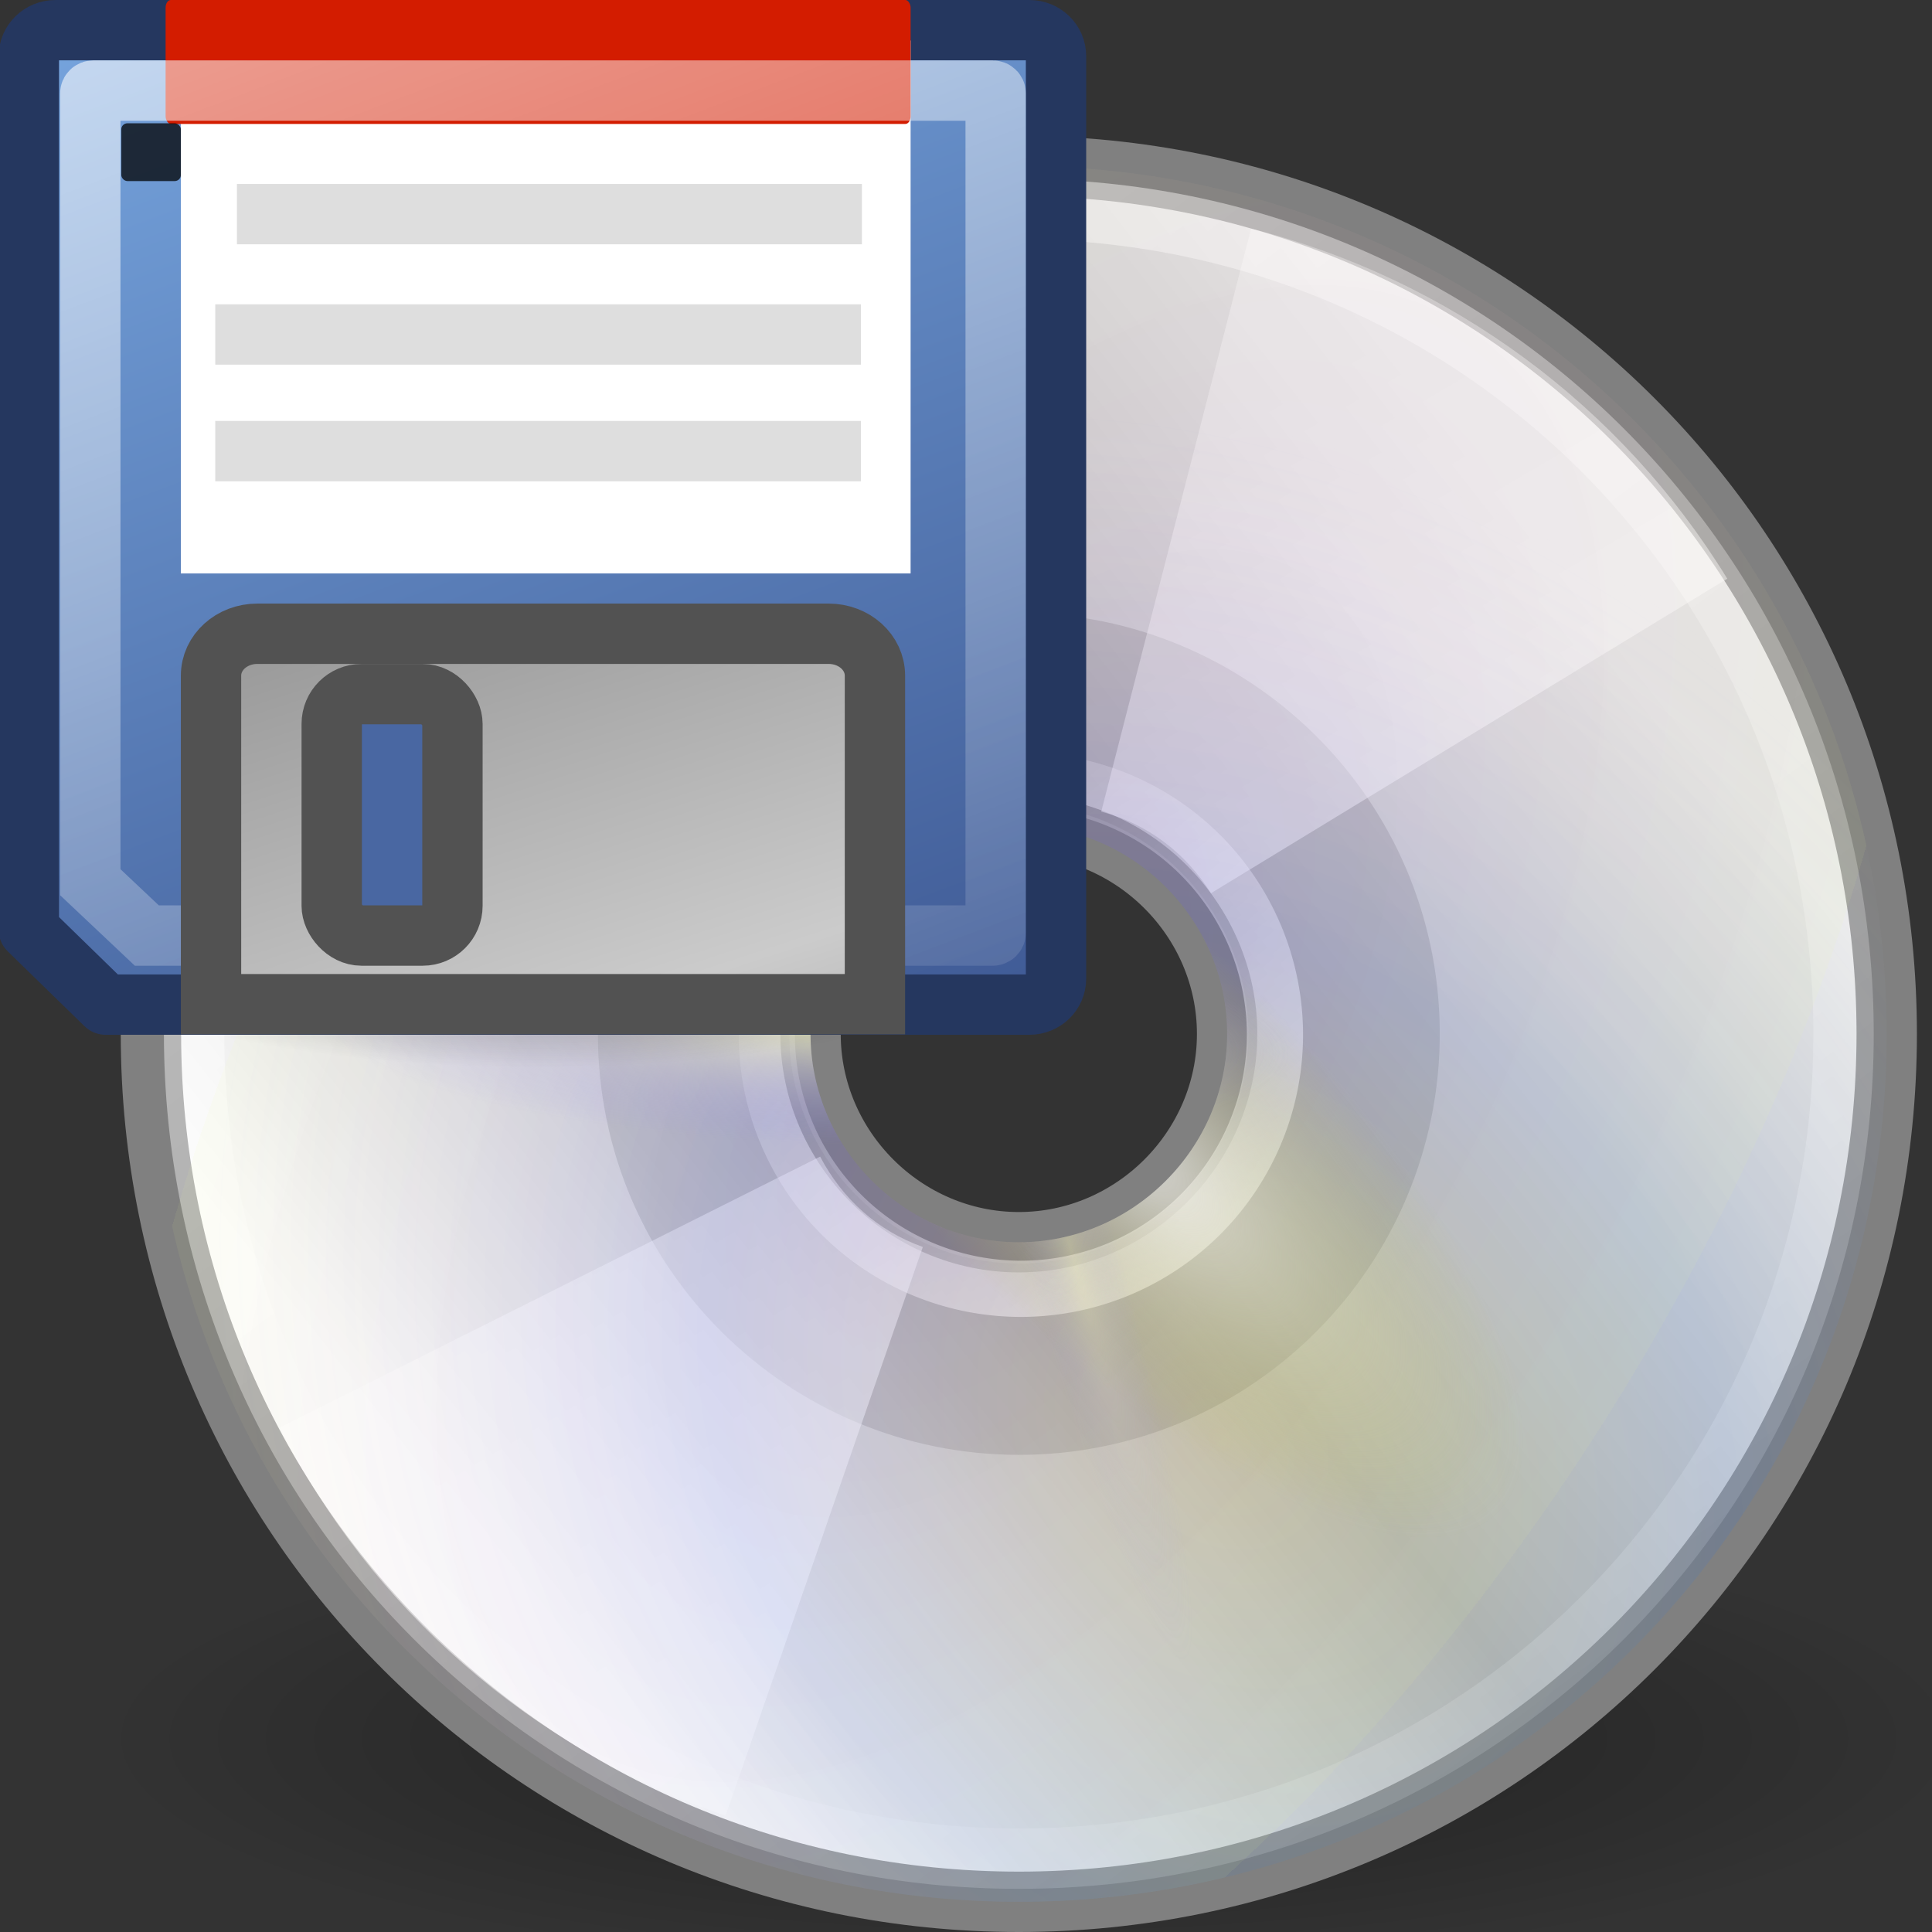 <?xml version="1.0" encoding="UTF-8" standalone="no"?>
<!-- Created with Inkscape (http://www.inkscape.org/) -->
<svg
   xmlns:dc="http://purl.org/dc/elements/1.1/"
   xmlns:cc="http://web.resource.org/cc/"
   xmlns:rdf="http://www.w3.org/1999/02/22-rdf-syntax-ns#"
   xmlns:svg="http://www.w3.org/2000/svg"
   xmlns="http://www.w3.org/2000/svg"
   xmlns:xlink="http://www.w3.org/1999/xlink"
   xmlns:sodipodi="http://sodipodi.sourceforge.net/DTD/sodipodi-0.dtd"
   xmlns:inkscape="http://www.inkscape.org/namespaces/inkscape"
   inkscape:export-ydpi="90.000000"
   inkscape:export-xdpi="90.000000"
   inkscape:export-filename="/home/jimmac/Desktop/wi-fi.png"
   width="32"
   height="32"
   id="svg11300"
   sodipodi:version="0.32"
   inkscape:version="0.45"
   sodipodi:docbase="/home/jimmac/src/cvs/gnome/nld-ui/trunk/tango-yast2-theme/icons/32x32/apps"
   sodipodi:docname="yast_source.svg"
   inkscape:output_extension="org.inkscape.output.svg.inkscape"
   version="1.0">
  <rect width="100%" height="100%" fill="#333333" stroke="none"/>
  <defs
     id="defs3">
    <linearGradient
       id="linearGradient2350">
      <stop
         id="stop2352"
         offset="0"
         style="stop-color:#858585;stop-opacity:1;" />
      <stop
         style="stop-color:#cbcbcb;stop-opacity:1;"
         offset="0.5"
         id="stop2356" />
      <stop
         id="stop2354"
         offset="1"
         style="stop-color:#6b6b6b;stop-opacity:1;" />
    </linearGradient>
    <linearGradient
       inkscape:collect="always"
       xlink:href="#linearGradient2350"
       id="linearGradient2348"
       x1="20.125"
       y1="21.844"
       x2="35.477"
       y2="64.259"
       gradientUnits="userSpaceOnUse"
       gradientTransform="matrix(0.753,0,0,0.681,15.477,-4.252)" />
    <linearGradient
       inkscape:collect="always"
       id="linearGradient2277">
      <stop
         style="stop-color:#ffffff;stop-opacity:1;"
         offset="0"
         id="stop2279" />
      <stop
         style="stop-color:#ffffff;stop-opacity:0;"
         offset="1"
         id="stop2281" />
    </linearGradient>
    <linearGradient
       inkscape:collect="always"
       xlink:href="#linearGradient2277"
       id="linearGradient2283"
       x1="13.784"
       y1="-0.997"
       x2="33.075"
       y2="55.702"
       gradientUnits="userSpaceOnUse"
       gradientTransform="matrix(0.558,0,0,0.624,20.145,-0.837)" />
    <linearGradient
       id="linearGradient2263">
      <stop
         style="stop-color:#1e2d69;stop-opacity:1;"
         offset="0"
         id="stop2265" />
      <stop
         style="stop-color:#78a7e0;stop-opacity:1;"
         offset="1"
         id="stop2267" />
    </linearGradient>
    <linearGradient
       inkscape:collect="always"
       xlink:href="#linearGradient2263"
       id="linearGradient2269"
       x1="40.885"
       y1="71.869"
       x2="16.88"
       y2="-0.389"
       gradientUnits="userSpaceOnUse"
       gradientTransform="matrix(0.597,0,0,0.679,19.037,-2.327)" />
    <linearGradient
       inkscape:collect="always"
       id="linearGradient2371">
      <stop
         style="stop-color:#000000;stop-opacity:1;"
         offset="0"
         id="stop2373" />
      <stop
         style="stop-color:#000000;stop-opacity:0;"
         offset="1"
         id="stop2375" />
    </linearGradient>
    <radialGradient
       inkscape:collect="always"
       xlink:href="#linearGradient2371"
       id="radialGradient2377"
       cx="24.312"
       cy="41.156"
       fx="24.312"
       fy="41.156"
       r="22.875"
       gradientTransform="matrix(1,0,0,0.269,0,30.08)"
       gradientUnits="userSpaceOnUse" />
    <linearGradient
       inkscape:collect="always"
       id="linearGradient5582">
      <stop
         style="stop-color:#000000;stop-opacity:1;"
         offset="0"
         id="stop5584" />
      <stop
         style="stop-color:#000000;stop-opacity:0;"
         offset="1"
         id="stop5586" />
    </linearGradient>
    <linearGradient
       inkscape:collect="always"
       id="linearGradient3881">
      <stop
         style="stop-color:#000000;stop-opacity:1;"
         offset="0"
         id="stop3883" />
      <stop
         style="stop-color:#000000;stop-opacity:0;"
         offset="1"
         id="stop3885" />
    </linearGradient>
    <linearGradient
       inkscape:collect="always"
       id="linearGradient3828">
      <stop
         style="stop-color:#ffffff;stop-opacity:1;"
         offset="0"
         id="stop3830" />
      <stop
         style="stop-color:#ffffff;stop-opacity:0;"
         offset="1"
         id="stop3832" />
    </linearGradient>
    <linearGradient
       id="linearGradient3820">
      <stop
         style="stop-color:#dbdbdb;stop-opacity:1;"
         offset="0"
         id="stop3822" />
      <stop
         style="stop-color:#b6b6b6;stop-opacity:1;"
         offset="1"
         id="stop3824" />
    </linearGradient>
    <linearGradient
       id="linearGradient3347">
      <stop
         style="stop-color:#cbcbcb;stop-opacity:1;"
         offset="0"
         id="stop3349" />
      <stop
         style="stop-color:#ffffff;stop-opacity:0.464;"
         offset="1"
         id="stop3351" />
    </linearGradient>
    <linearGradient
       id="linearGradient11520">
      <stop
         id="stop11522"
         offset="0"
         style="stop-color:#ffffff;stop-opacity:1;" />
      <stop
         id="stop11524"
         offset="1"
         style="stop-color:#dcdcdc;stop-opacity:1;" />
    </linearGradient>
    <linearGradient
       id="linearGradient11508"
       inkscape:collect="always">
      <stop
         id="stop11510"
         offset="0"
         style="stop-color:#000000;stop-opacity:1;" />
      <stop
         id="stop11512"
         offset="1"
         style="stop-color:#000000;stop-opacity:0;" />
    </linearGradient>
    <linearGradient
       id="linearGradient11494"
       inkscape:collect="always">
      <stop
         id="stop11496"
         offset="0"
         style="stop-color:#ef2929;stop-opacity:1;" />
      <stop
         id="stop11498"
         offset="1"
         style="stop-color:#ef2929;stop-opacity:0;" />
    </linearGradient>
    <linearGradient
       id="linearGradient11415">
      <stop
         id="stop11417"
         offset="0"
         style="stop-color:#204a87;stop-opacity:0;" />
      <stop
         style="stop-color:#204a87;stop-opacity:1;"
         offset="0.5"
         id="stop11423" />
      <stop
         id="stop11419"
         offset="1"
         style="stop-color:#204a87;stop-opacity:0;" />
    </linearGradient>
    <linearGradient
       id="linearGradient11399"
       inkscape:collect="always">
      <stop
         id="stop11401"
         offset="0"
         style="stop-color:#000000;stop-opacity:1;" />
      <stop
         id="stop11403"
         offset="1"
         style="stop-color:#000000;stop-opacity:0;" />
    </linearGradient>
    <linearGradient
       gradientTransform="translate(-60.286,-0.286)"
       y2="34.462"
       x2="43.616"
       y1="3.774"
       x1="15.828"
       gradientUnits="userSpaceOnUse"
       id="linearGradient11425"
       xlink:href="#linearGradient11415"
       inkscape:collect="always" />
    <linearGradient
       gradientTransform="translate(-60.571,0)"
       y2="39.034"
       x2="35.68"
       y1="9.346"
       x1="9.696"
       gradientUnits="userSpaceOnUse"
       id="linearGradient11427"
       xlink:href="#linearGradient11415"
       inkscape:collect="always" />
    <linearGradient
       y2="33.462"
       x2="26.759"
       y1="19.774"
       x1="13.267"
       gradientTransform="translate(-60.857,0.429)"
       gradientUnits="userSpaceOnUse"
       id="linearGradient11439"
       xlink:href="#linearGradient11415"
       inkscape:collect="always" />
    <radialGradient
       r="8.5"
       fy="39.143"
       fx="12.071"
       cy="39.143"
       cx="12.071"
       gradientTransform="matrix(1,0,0,0.487,0,20.065)"
       gradientUnits="userSpaceOnUse"
       id="radialGradient11441"
       xlink:href="#linearGradient11399"
       inkscape:collect="always" />
    <radialGradient
       gradientTransform="matrix(1.243,0,0,1.243,-6.714,-3.743)"
       gradientUnits="userSpaceOnUse"
       r="3.834"
       fy="15.048"
       fx="27.577"
       cy="15.048"
       cx="27.577"
       id="radialGradient11500"
       xlink:href="#linearGradient11494"
       inkscape:collect="always" />
    <radialGradient
       r="3.834"
       fy="16.049"
       fx="27.577"
       cy="16.049"
       cx="27.577"
       gradientTransform="matrix(1.243,0,0,1.243,-6.714,-3.743)"
       gradientUnits="userSpaceOnUse"
       id="radialGradient11504"
       xlink:href="#linearGradient11494"
       inkscape:collect="always" />
    <radialGradient
       gradientUnits="userSpaceOnUse"
       gradientTransform="matrix(1,0,0,0.338,0,29.482)"
       r="6.566"
       fy="44.565"
       fx="30.204"
       cy="44.565"
       cx="30.204"
       id="radialGradient11514"
       xlink:href="#linearGradient11508"
       inkscape:collect="always" />
    <radialGradient
       gradientTransform="matrix(1.995,0,0,1.995,-24.325,-35.701)"
       gradientUnits="userSpaceOnUse"
       r="20.531"
       fy="35.878"
       fx="24.446"
       cy="35.878"
       cx="24.446"
       id="radialGradient11526"
       xlink:href="#linearGradient11520"
       inkscape:collect="always" />
    <radialGradient
       r="6.566"
       fy="44.565"
       fx="30.204"
       cy="44.565"
       cx="30.204"
       gradientTransform="matrix(1,0,0,0.338,0,29.482)"
       gradientUnits="userSpaceOnUse"
       id="radialGradient11532"
       xlink:href="#linearGradient11508"
       inkscape:collect="always" />
    <radialGradient
       inkscape:collect="always"
       xlink:href="#linearGradient11508"
       id="radialGradient1348"
       gradientUnits="userSpaceOnUse"
       gradientTransform="matrix(1,0,0,0.338,0,29.482)"
       cx="30.204"
       cy="44.565"
       fx="30.204"
       fy="44.565"
       r="6.566" />
    <radialGradient
       inkscape:collect="always"
       xlink:href="#linearGradient11520"
       id="radialGradient1350"
       gradientUnits="userSpaceOnUse"
       gradientTransform="matrix(1.995,0,0,1.995,-24.325,-35.701)"
       cx="24.446"
       cy="35.878"
       fx="24.446"
       fy="35.878"
       r="20.531" />
    <radialGradient
       inkscape:collect="always"
       xlink:href="#linearGradient11494"
       id="radialGradient1352"
       gradientUnits="userSpaceOnUse"
       gradientTransform="matrix(1.243,0,0,1.243,-6.714,-3.743)"
       cx="27.577"
       cy="16.049"
       fx="27.577"
       fy="16.049"
       r="3.834" />
    <radialGradient
       inkscape:collect="always"
       xlink:href="#linearGradient11494"
       id="radialGradient1354"
       gradientUnits="userSpaceOnUse"
       gradientTransform="matrix(1.243,0,0,1.243,-6.714,-3.743)"
       cx="27.577"
       cy="15.048"
       fx="27.577"
       fy="15.048"
       r="3.834" />
    <radialGradient
       inkscape:collect="always"
       xlink:href="#linearGradient11508"
       id="radialGradient1356"
       gradientUnits="userSpaceOnUse"
       gradientTransform="matrix(1,0,0,0.338,0,29.482)"
       cx="30.204"
       cy="44.565"
       fx="30.204"
       fy="44.565"
       r="6.566" />
    <radialGradient
       inkscape:collect="always"
       xlink:href="#linearGradient11520"
       id="radialGradient1366"
       gradientUnits="userSpaceOnUse"
       gradientTransform="matrix(2.049,0,0,2.049,-25.65,-37.311)"
       cx="24.446"
       cy="35.878"
       fx="24.446"
       fy="35.878"
       r="20.531" />
    <linearGradient
       inkscape:collect="always"
       xlink:href="#linearGradient3347"
       id="linearGradient3353"
       x1="24.811"
       y1="12"
       x2="24.811"
       y2="15.754"
       gradientUnits="userSpaceOnUse" />
    <radialGradient
       inkscape:collect="always"
       xlink:href="#linearGradient3820"
       id="radialGradient3826"
       cx="13.75"
       cy="9.364"
       fx="13.75"
       fy="9.364"
       r="16.502"
       gradientTransform="matrix(2.441,0,0,2.524,-19.816,-14.698)"
       gradientUnits="userSpaceOnUse" />
    <linearGradient
       inkscape:collect="always"
       xlink:href="#linearGradient3828"
       id="linearGradient3834"
       x1="10.5"
       y1="11"
       x2="34.125"
       y2="57.875"
       gradientUnits="userSpaceOnUse"
       gradientTransform="matrix(1,0,0,1.019,-2,6.792)" />
    <radialGradient
       inkscape:collect="always"
       xlink:href="#linearGradient3881"
       id="radialGradient3887"
       cx="21.036"
       cy="39.161"
       fx="21.036"
       fy="39.161"
       r="13.612"
       gradientTransform="matrix(1,0,0,0.494,0,19.835)"
       gradientUnits="userSpaceOnUse" />
    <radialGradient
       inkscape:collect="always"
       xlink:href="#linearGradient3406"
       id="radialGradient3449"
       gradientUnits="userSpaceOnUse"
       gradientTransform="matrix(0.77,-1.242,0.67,0.415,-21.779,41.366)"
       cx="26.138"
       cy="38.807"
       fx="26.138"
       fy="38.807"
       r="21.333" />
    <radialGradient
       inkscape:collect="always"
       xlink:href="#linearGradient3435"
       id="radialGradient3447"
       gradientUnits="userSpaceOnUse"
       cx="133.841"
       cy="23.914"
       fx="133.841"
       fy="23.914"
       r="21.333"
       gradientTransform="matrix(-5.04822e-2,1.387847e-2,-0.128,-0.467,35.413,39.442)" />
    <radialGradient
       inkscape:collect="always"
       xlink:href="#linearGradient3435"
       id="radialGradient3443"
       gradientUnits="userSpaceOnUse"
       gradientTransform="matrix(0.106,-1.91424e-2,0.105,0.58,17.137,7.115)"
       cx="35.511"
       cy="21.618"
       fx="35.511"
       fy="21.618"
       r="21.333" />
    <radialGradient
       inkscape:collect="always"
       xlink:href="#linearGradient3435"
       id="radialGradient3433"
       gradientUnits="userSpaceOnUse"
       gradientTransform="matrix(5.184267e-3,-0.123,0.545,2.297824e-2,0.957,26.308)"
       cx="16.885"
       cy="33.378"
       fx="16.885"
       fy="33.378"
       r="21.333" />
    <radialGradient
       inkscape:collect="always"
       xlink:href="#linearGradient3421"
       id="radialGradient3429"
       gradientUnits="userSpaceOnUse"
       gradientTransform="matrix(0.158,-0.159,0.433,0.431,-2.724,15.001)"
       cx="53.557"
       cy="48.238"
       fx="53.557"
       fy="48.238"
       r="21.333" />
    <radialGradient
       inkscape:collect="always"
       xlink:href="#linearGradient3394"
       id="radialGradient3392"
       cx="37.751"
       cy="27.569"
       fx="37.751"
       fy="27.569"
       r="21.333"
       gradientUnits="userSpaceOnUse"
       gradientTransform="matrix(0.849,0.958,-0.782,0.693,18.691,-20.526)" />
    <linearGradient
       gradientUnits="userSpaceOnUse"
       y2="54.698"
       x2="48.799"
       y1="3.61"
       x1="10.502"
       id="linearGradient6042"
       xlink:href="#linearGradient6036"
       inkscape:collect="always" />
    <linearGradient
       gradientUnits="userSpaceOnUse"
       y2="18.367"
       x2="17.743"
       y1="31.495"
       x1="28.703"
       id="linearGradient6034"
       xlink:href="#linearGradient6028"
       inkscape:collect="always" />
    <linearGradient
       y2="14.203"
       x2="35.391"
       y1="32.416"
       x1="12.274"
       gradientTransform="matrix(1.19,0,0,1.19,-4.224,-2.5)"
       gradientUnits="userSpaceOnUse"
       id="linearGradient4242"
       xlink:href="#aigrd2"
       inkscape:collect="always" />
    <linearGradient
       gradientTransform="matrix(1.25,0,0,1.25,-5.653,-2.604)"
       gradientUnits="userSpaceOnUse"
       y2="28"
       x2="29"
       y1="14.625"
       x1="21.125"
       id="linearGradient4224"
       xlink:href="#linearGradient4236"
       inkscape:collect="always" />
    <linearGradient
       gradientTransform="matrix(1.25,0,0,1.25,-5.653,-2.604)"
       gradientUnits="userSpaceOnUse"
       y2="28"
       x2="29"
       y1="14.625"
       x1="21.125"
       id="linearGradient4222"
       xlink:href="#linearGradient4236"
       inkscape:collect="always" />
    <linearGradient
       gradientTransform="matrix(1.19,0,0,1.19,-4.224,-2.5)"
       y2="34.307"
       x2="32.511"
       y1="11.188"
       x1="14.997"
       gradientUnits="userSpaceOnUse"
       id="linearGradient3912"
       xlink:href="#aigrd1"
       inkscape:collect="always" />
    <linearGradient
       id="linearGradient3121"
       gradientUnits="userSpaceOnUse"
       x1="12.274"
       y1="32.416"
       x2="35.391"
       y2="14.203">
      <stop
         offset="0"
         style="stop-color:#FBFBFB"
         id="stop3123" />
      <stop
         offset="0.5"
         style="stop-color:#B6B6B6"
         id="stop3125" />
      <stop
         offset="1"
         style="stop-color:#E4E4E4"
         id="stop3127" />
    </linearGradient>
    <linearGradient
       id="linearGradient3112"
       gradientUnits="userSpaceOnUse"
       x1="14.997"
       y1="11.188"
       x2="32.511"
       y2="34.307">
      <stop
         offset="0"
         style="stop-color:#EBEBEB"
         id="stop3114" />
      <stop
         offset="0.5"
         style="stop-color:#FFFFFF"
         id="stop3116" />
      <stop
         offset="1"
         style="stop-color:#EBEBEB"
         id="stop3118" />
    </linearGradient>
    <linearGradient
       y2="34.307"
       x2="32.511"
       y1="11.188"
       x1="14.997"
       gradientUnits="userSpaceOnUse"
       id="aigrd1">
      <stop
         id="stop3034"
         style="stop-color:#EBEBEB"
         offset="0" />
      <stop
         id="stop3036"
         style="stop-color:#FFFFFF"
         offset="0.5" />
      <stop
         id="stop3038"
         style="stop-color:#EBEBEB"
         offset="1" />
    </linearGradient>
    <linearGradient
       y2="14.203"
       x2="35.391"
       y1="32.416"
       x1="12.274"
       gradientUnits="userSpaceOnUse"
       id="aigrd2">
      <stop
         id="stop3043"
         style="stop-color:#FBFBFB"
         offset="0" />
      <stop
         id="stop3045"
         style="stop-color:#B6B6B6"
         offset="0.5" />
      <stop
         id="stop3047"
         style="stop-color:#E4E4E4"
         offset="1" />
    </linearGradient>
    <linearGradient
       id="linearGradient4236">
      <stop
         id="stop4238"
         offset="0"
         style="stop-color:#ffffff;stop-opacity:0.327;" />
      <stop
         id="stop4240"
         offset="1"
         style="stop-color:#ffffff;stop-opacity:0.604;" />
    </linearGradient>
    <linearGradient
       id="linearGradient6028"
       inkscape:collect="always">
      <stop
         id="stop6030"
         offset="0"
         style="stop-color:#ffffff;stop-opacity:1;" />
      <stop
         id="stop6032"
         offset="1"
         style="stop-color:#ffffff;stop-opacity:0;" />
    </linearGradient>
    <linearGradient
       id="linearGradient6036"
       inkscape:collect="always">
      <stop
         id="stop6038"
         offset="0"
         style="stop-color:#ffffff;stop-opacity:1;" />
      <stop
         id="stop6040"
         offset="1"
         style="stop-color:#ffffff;stop-opacity:0;" />
    </linearGradient>
    <linearGradient
       id="linearGradient3394"
       gradientUnits="userSpaceOnUse"
       x1="12.274"
       y1="32.416"
       x2="35.391"
       y2="14.203">
      <stop
         offset="0"
         style="stop-color:#fff307;stop-opacity:1;"
         id="stop3396" />
      <stop
         offset="0.5"
         style="stop-color:#166eff;stop-opacity:1;"
         id="stop3398" />
      <stop
         offset="1"
         style="stop-color:#ffffff;stop-opacity:0;"
         id="stop3400" />
    </linearGradient>
    <linearGradient
       y2="14.203"
       x2="35.391"
       y1="32.416"
       x1="12.274"
       gradientUnits="userSpaceOnUse"
       id="linearGradient3406">
      <stop
         id="stop3408"
         style="stop-color:#b307ff;stop-opacity:0.822;"
         offset="0" />
      <stop
         id="stop3410"
         style="stop-color:#f0ff8b;stop-opacity:0.644;"
         offset="1" />
      <stop
         id="stop3412"
         style="stop-color:#ffffff;stop-opacity:0;"
         offset="1" />
    </linearGradient>
    <linearGradient
       id="linearGradient3421"
       gradientUnits="userSpaceOnUse"
       x1="12.274"
       y1="32.416"
       x2="35.391"
       y2="14.203">
      <stop
         offset="0"
         style="stop-color:#ffffff;stop-opacity:1;"
         id="stop3423" />
      <stop
         offset="1"
         style="stop-color:#b8c04c;stop-opacity:0;"
         id="stop3427" />
    </linearGradient>
    <linearGradient
       y2="14.203"
       x2="35.391"
       y1="32.416"
       x1="12.274"
       gradientUnits="userSpaceOnUse"
       id="linearGradient3435">
      <stop
         id="stop3437"
         style="stop-color:#ffffc8;stop-opacity:1;"
         offset="0" />
      <stop
         id="stop3439"
         style="stop-color:#9a91ef;stop-opacity:0;"
         offset="1" />
    </linearGradient>
    <radialGradient
       inkscape:collect="always"
       xlink:href="#linearGradient3435"
       id="radialGradient5529"
       gradientUnits="userSpaceOnUse"
       gradientTransform="matrix(-3.483272e-2,9.576144e-3,-8.862359e-2,-0.322,39.01,41.05)"
       cx="133.841"
       cy="23.914"
       fx="133.841"
       fy="23.914"
       r="21.333" />
    <radialGradient
       inkscape:collect="always"
       xlink:href="#linearGradient3435"
       id="radialGradient5532"
       gradientUnits="userSpaceOnUse"
       gradientTransform="matrix(7.308203e-2,-1.320826e-2,7.23044e-2,0.4,26.4,18.745)"
       cx="35.511"
       cy="21.618"
       fx="35.511"
       fy="21.618"
       r="21.333" />
    <radialGradient
       inkscape:collect="always"
       xlink:href="#linearGradient3435"
       id="radialGradient5535"
       gradientUnits="userSpaceOnUse"
       gradientTransform="matrix(3.577144e-3,-8.477339e-2,0.376,1.585498e-2,15.236,31.988)"
       cx="16.885"
       cy="33.378"
       fx="16.885"
       fy="33.378"
       r="21.333" />
    <radialGradient
       inkscape:collect="always"
       xlink:href="#linearGradient3421"
       id="radialGradient5538"
       gradientUnits="userSpaceOnUse"
       gradientTransform="matrix(0.109,-0.11,0.299,0.298,12.696,24.186)"
       cx="53.557"
       cy="48.238"
       fx="53.557"
       fy="48.238"
       r="21.333" />
    <radialGradient
       inkscape:collect="always"
       xlink:href="#linearGradient3406"
       id="radialGradient5541"
       gradientUnits="userSpaceOnUse"
       gradientTransform="matrix(0.531,-0.857,0.463,0.286,-0.452,42.378)"
       cx="26.138"
       cy="38.807"
       fx="26.138"
       fy="38.807"
       r="21.333" />
    <radialGradient
       inkscape:collect="always"
       xlink:href="#linearGradient3394"
       id="radialGradient5544"
       gradientUnits="userSpaceOnUse"
       gradientTransform="matrix(0.586,0.661,-0.54,0.478,27.473,-0.327)"
       cx="37.751"
       cy="27.569"
       fx="37.751"
       fy="27.569"
       r="21.333" />
    <linearGradient
       inkscape:collect="always"
       xlink:href="#linearGradient6036"
       id="linearGradient5548"
       gradientUnits="userSpaceOnUse"
       x1="10.502"
       y1="3.61"
       x2="48.799"
       y2="54.698"
       gradientTransform="matrix(0.69,0,0,0.69,14.576,13.836)" />
    <linearGradient
       inkscape:collect="always"
       xlink:href="#linearGradient4236"
       id="linearGradient5551"
       gradientUnits="userSpaceOnUse"
       gradientTransform="matrix(0.863,0,0,0.863,10.675,12.039)"
       x1="21.125"
       y1="14.625"
       x2="29"
       y2="28" />
    <linearGradient
       inkscape:collect="always"
       xlink:href="#linearGradient4236"
       id="linearGradient5554"
       gradientUnits="userSpaceOnUse"
       gradientTransform="matrix(0.863,0,0,0.863,10.675,12.039)"
       x1="21.125"
       y1="14.625"
       x2="29"
       y2="28" />
    <linearGradient
       inkscape:collect="always"
       xlink:href="#aigrd2"
       id="linearGradient5558"
       gradientUnits="userSpaceOnUse"
       gradientTransform="matrix(0.821,0,0,0.821,11.661,12.111)"
       x1="12.274"
       y1="32.416"
       x2="35.391"
       y2="14.203" />
    <linearGradient
       inkscape:collect="always"
       xlink:href="#aigrd1"
       id="linearGradient5561"
       gradientUnits="userSpaceOnUse"
       gradientTransform="matrix(0.821,0,0,0.821,11.661,12.111)"
       x1="14.997"
       y1="11.188"
       x2="32.511"
       y2="34.307" />
    <linearGradient
       inkscape:collect="always"
       xlink:href="#linearGradient6028"
       id="linearGradient5578"
       gradientUnits="userSpaceOnUse"
       x1="28.703"
       y1="31.495"
       x2="17.743"
       y2="18.367" />
    <radialGradient
       inkscape:collect="always"
       xlink:href="#linearGradient5582"
       id="radialGradient5588"
       cx="31.25"
       cy="44"
       fx="31.25"
       fy="44"
       r="15.5"
       gradientTransform="matrix(1,0,0,0.25,0,33)"
       gradientUnits="userSpaceOnUse" />
  </defs>
  <sodipodi:namedview
     stroke="#ef2929"
     fill="#eeeeec"
     id="base"
     pagecolor="#ffffff"
     bordercolor="#666666"
     borderopacity="0.255"
     inkscape:pageopacity="0.0"
     inkscape:pageshadow="2"
     inkscape:zoom="1"
     inkscape:cx="22.626805"
     inkscape:cy="-18.324761"
     inkscape:current-layer="layer1"
     showgrid="false"
     inkscape:grid-bbox="true"
     inkscape:document-units="px"
     inkscape:showpageshadow="false"
     inkscape:window-width="872"
     inkscape:window-height="797"
     inkscape:window-x="828"
     inkscape:window-y="142"
     width="32px"
     height="32px" />
  <g
     id="layer1"
     inkscape:label="Layer 1"
     inkscape:groupmode="layer">
    <path
       sodipodi:type="arc"
       style="opacity:0.381;color:#000000;fill:url(#radialGradient5588);fill-opacity:1;fill-rule:nonzero;stroke:none;stroke-width:1;stroke-linecap:butt;stroke-linejoin:miter;marker:none;marker-start:none;marker-mid:none;marker-end:none;stroke-miterlimit:4;stroke-dasharray:none;stroke-dashoffset:0;stroke-opacity:1;visibility:visible;display:block;overflow:visible"
       id="path5580"
       sodipodi:cx="31.25"
       sodipodi:cy="44"
       sodipodi:rx="15.5"
       sodipodi:ry="3.875"
       d="M 46.75 44 A 15.5 3.875 0 1 1  15.75,44 A 15.5 3.875 0 1 1  46.75 44 z"
       transform="translate(-14.142,-15.203)" />
    <g
       id="g9430"
       transform="translate(-14.5,-13.961)">
      <path
         style="fill:url(#linearGradient5561);fill-rule:nonzero;stroke:none;stroke-miterlimit:4"
         d="M 31.375,16.711 C 23.407,16.711 17,23.118 17,31.086 C 17,39.054 23.407,45.461 31.375,45.461 C 39.343,45.461 45.75,39.054 45.75,31.086 C 45.75,23.118 39.343,16.711 31.375,16.711 L 31.375,16.711 z M 31.375,34.536 C 29.486,34.536 27.925,32.975 27.925,31.086 C 27.925,29.196 29.486,27.636 31.375,27.636 C 33.264,27.636 34.825,29.196 34.825,31.086 C 34.825,32.975 33.264,34.536 31.375,34.536 z "
         id="path3040" />
      <path
         style="fill:url(#linearGradient5558);fill-rule:nonzero;stroke:#808080;stroke-miterlimit:4;stroke-opacity:1"
         d="M 31.375,16.711 C 23.407,16.711 17,23.118 17,31.086 C 17,39.054 23.407,45.461 31.375,45.461 C 39.343,45.461 45.75,39.054 45.75,31.086 C 45.75,23.118 39.343,16.711 31.375,16.711 L 31.375,16.711 z M 31.375,34.536 C 29.486,34.536 27.925,32.975 27.925,31.086 C 27.925,29.196 29.486,27.636 31.375,27.636 C 33.264,27.636 34.825,29.196 34.825,31.086 C 34.825,32.975 33.264,34.536 31.375,34.536 z "
         id="path3049" />
      <path
         style="opacity:0.11;fill-rule:nonzero;stroke:none;stroke-miterlimit:4"
         d="M 31.375,24.114 C 27.482,24.114 24.403,27.283 24.403,31.086 C 24.403,34.979 27.572,38.058 31.375,38.058 C 35.268,38.058 38.347,34.889 38.347,31.086 C 38.347,27.192 35.178,24.114 31.375,24.114 L 31.375,24.114 z M 31.375,34.889 C 29.292,34.889 27.572,33.168 27.572,31.086 C 27.572,29.003 29.292,27.283 31.375,27.283 C 33.458,27.283 35.178,29.003 35.178,31.086 C 35.178,33.168 33.458,34.889 31.375,34.889 z "
         id="path3051" />
      <path
         id="path3916"
         d="M 35.222,17.747 L 32.74,27.404 C 33.516,27.61 34.137,28.091 34.558,28.755 L 43.109,23.546 C 41.36,20.697 38.552,18.6 35.222,17.747 z "
         style="fill:url(#linearGradient5554);fill-opacity:1;fill-rule:nonzero;stroke:none;stroke-miterlimit:4;stroke-opacity:1" />
      <path
         style="fill:url(#linearGradient5551);fill-opacity:1;fill-rule:nonzero;stroke:none;stroke-miterlimit:4;stroke-opacity:1"
         d="M 26.518,44.034 L 29.785,34.615 C 29.029,34.345 28.45,33.815 28.084,33.118 L 19.134,37.607 C 20.643,40.59 23.269,42.911 26.518,44.034 z "
         id="path4214" />
      <path
         sodipodi:nodetypes="cccccc"
         id="path5264"
         d="M 31.375,17.425 C 23.803,17.425 17.715,23.514 17.715,31.086 C 17.715,38.657 23.803,44.746 31.375,44.746 C 38.947,44.746 45.035,38.657 45.035,31.086 C 45.035,23.514 38.947,17.425 31.375,17.425 L 31.375,17.425 z "
         style="opacity:0.546;fill:none;fill-rule:nonzero;stroke:url(#linearGradient5548);stroke-miterlimit:4;stroke-opacity:1" />
      <path
         transform="matrix(0.69,0,0,0.69,14.637,13.897)"
         d="M 30.406 24.931 A 6.099 6.099 0 1 1  18.208,24.931 A 6.099 6.099 0 1 1  30.406 24.931 z"
         sodipodi:ry="6.0987959"
         sodipodi:rx="6.0987959"
         sodipodi:cy="24.930641"
         sodipodi:cx="24.306795"
         id="path6026"
         style="opacity:0.672;color:#000000;fill:none;fill-opacity:0.316;fill-rule:nonzero;stroke:url(#linearGradient5578);stroke-width:1.349;stroke-linecap:butt;stroke-linejoin:miter;marker:none;marker-start:none;marker-mid:none;marker-end:none;stroke-miterlimit:4;stroke-dashoffset:0;stroke-opacity:1;visibility:visible;display:inline;overflow:visible"
         sodipodi:type="arc" />
      <path
         id="path3390"
         d="M 31.375,16.711 C 23.407,16.711 17,23.118 17,31.086 C 17,39.054 23.407,45.461 31.375,45.461 C 39.343,45.461 45.75,39.054 45.75,31.086 C 45.75,23.118 39.343,16.711 31.375,16.711 L 31.375,16.711 z M 31.375,34.536 C 29.486,34.536 27.925,32.975 27.925,31.086 C 27.925,29.196 29.486,27.636 31.375,27.636 C 33.264,27.636 34.825,29.196 34.825,31.086 C 34.825,32.975 33.264,34.536 31.375,34.536 z "
         style="opacity:0.114;fill:url(#radialGradient5544);fill-opacity:1;fill-rule:nonzero;stroke:none;stroke-miterlimit:4;stroke-opacity:1" />
      <path
         style="opacity:0.097;fill:url(#radialGradient5541);fill-opacity:1;fill-rule:nonzero;stroke:none;stroke-miterlimit:4;stroke-opacity:1"
         d="M 31.375,16.711 C 23.407,16.711 17,23.118 17,31.086 C 17,39.054 23.407,45.461 31.375,45.461 C 39.343,45.461 45.75,39.054 45.75,31.086 C 45.75,23.118 39.343,16.711 31.375,16.711 L 31.375,16.711 z M 31.375,34.536 C 29.486,34.536 27.925,32.975 27.925,31.086 C 27.925,29.196 29.486,27.636 31.375,27.636 C 33.264,27.636 34.825,29.196 34.825,31.086 C 34.825,32.975 33.264,34.536 31.375,34.536 z "
         id="path3404" />
      <path
         id="path3419"
         d="M 31.375,16.711 C 23.407,16.711 17,23.118 17,31.086 C 17,39.054 23.407,45.461 31.375,45.461 C 39.343,45.461 45.75,39.054 45.75,31.086 C 45.75,23.118 39.343,16.711 31.375,16.711 L 31.375,16.711 z M 31.375,34.536 C 29.486,34.536 27.925,32.975 27.925,31.086 C 27.925,29.196 29.486,27.636 31.375,27.636 C 33.264,27.636 34.825,29.196 34.825,31.086 C 34.825,32.975 33.264,34.536 31.375,34.536 z "
         style="opacity:0.714;fill:url(#radialGradient5538);fill-opacity:1;fill-rule:nonzero;stroke:none;stroke-miterlimit:4;stroke-opacity:1" />
      <path
         style="opacity:0.623;fill:url(#radialGradient5535);fill-opacity:1;fill-rule:nonzero;stroke:none;stroke-miterlimit:4;stroke-opacity:1"
         d="M 31.375,16.711 C 23.407,16.711 17,23.118 17,31.086 C 17,39.054 23.407,45.461 31.375,45.461 C 39.343,45.461 45.75,39.054 45.75,31.086 C 45.75,23.118 39.343,16.711 31.375,16.711 L 31.375,16.711 z M 31.375,34.536 C 29.486,34.536 27.925,32.975 27.925,31.086 C 27.925,29.196 29.486,27.636 31.375,27.636 C 33.264,27.636 34.825,29.196 34.825,31.086 C 34.825,32.975 33.264,34.536 31.375,34.536 z "
         id="path3431" />
      <path
         id="path3441"
         d="M 31.375,16.711 C 23.407,16.711 17,23.118 17,31.086 C 17,39.054 23.407,45.461 31.375,45.461 C 39.343,45.461 45.75,39.054 45.75,31.086 C 45.75,23.118 39.343,16.711 31.375,16.711 L 31.375,16.711 z M 31.375,34.536 C 29.486,34.536 27.925,32.975 27.925,31.086 C 27.925,29.196 29.486,27.636 31.375,27.636 C 33.264,27.636 34.825,29.196 34.825,31.086 C 34.825,32.975 33.264,34.536 31.375,34.536 z "
         style="opacity:0.371;fill:url(#radialGradient5532);fill-opacity:1;fill-rule:nonzero;stroke:none;stroke-miterlimit:4;stroke-opacity:1" />
      <path
         style="opacity:0.234;fill:url(#radialGradient5529);fill-opacity:1;fill-rule:nonzero;stroke:none;stroke-miterlimit:4;stroke-opacity:1"
         d="M 31.375,16.711 C 23.407,16.711 17,23.118 17,31.086 C 17,39.054 23.407,45.461 31.375,45.461 C 39.343,45.461 45.75,39.054 45.75,31.086 C 45.75,23.118 39.343,16.711 31.375,16.711 L 31.375,16.711 z M 31.375,34.536 C 29.486,34.536 27.925,32.975 27.925,31.086 C 27.925,29.196 29.486,27.636 31.375,27.636 C 33.264,27.636 34.825,29.196 34.825,31.086 C 34.825,32.975 33.264,34.536 31.375,34.536 z "
         id="path3445" />
    </g>
    <g
       id="g9388"
       transform="matrix(0.679,0,0,0.679,-13.663,-0.687)">
      <path
         transform="matrix(0.556,0,0,0.594,19.728,-1.044)"
         d="M 47.188 41.156 A 22.875 6.156 0 1 1  1.438,41.156 A 22.875 6.156 0 1 1  47.188 41.156 z"
         sodipodi:ry="6.15625"
         sodipodi:rx="22.875"
         sodipodi:cy="41.15625"
         sodipodi:cx="24.3125"
         id="path2361"
         style="opacity:0.506;fill:url(#radialGradient2377);fill-opacity:1;stroke:none;stroke-width:1.005;stroke-linecap:butt;stroke-linejoin:miter;stroke-miterlimit:4;stroke-dasharray:none;stroke-dashoffset:0;stroke-opacity:1"
         sodipodi:type="arc" />
      <path
         sodipodi:nodetypes="ccccccccc"
         id="rect2259"
         d="M 21.476,1.748 L 45.232,1.748 C 45.592,1.748 45.882,2.031 45.882,2.382 L 45.882,24.885 C 45.882,25.236 45.592,25.518 45.232,25.518 L 22.698,25.518 C 22.698,25.518 20.826,23.693 20.826,23.693 L 20.826,2.382 C 20.826,2.031 21.116,1.748 21.476,1.748 z "
         style="fill:url(#linearGradient2269);fill-opacity:1;stroke:#25375f;stroke-width:1.472;stroke-linecap:round;stroke-linejoin:round;stroke-miterlimit:4;stroke-dashoffset:0;stroke-opacity:1" />
      <rect
         y="2"
         x="24.534"
         height="13"
         width="17.801"
         id="rect2328"
         style="opacity:1;fill:#ffffff;fill-opacity:1;stroke:none;stroke-width:1;stroke-linecap:butt;stroke-linejoin:miter;stroke-miterlimit:4;stroke-dasharray:none;stroke-dashoffset:0;stroke-opacity:1" />
      <rect
         style="opacity:1;fill:#d31c00;fill-opacity:1;stroke:none;stroke-width:1;stroke-linecap:butt;stroke-linejoin:miter;stroke-miterlimit:4;stroke-dasharray:none;stroke-dashoffset:0;stroke-opacity:1"
         id="rect2330"
         width="18.173"
         height="3.023"
         x="24.162"
         y="1.012"
         rx="0.126"
         ry="0.187" />
      <rect
         ry="0.147"
         rx="0.151"
         y="4.019"
         x="23.081"
         height="1.41"
         width="1.453"
         id="rect2332"
         style="opacity:0.739;fill:#000000;fill-opacity:1;stroke:none;stroke-width:1;stroke-linecap:butt;stroke-linejoin:miter;stroke-miterlimit:4;stroke-dasharray:none;stroke-dashoffset:0;stroke-opacity:1" />
      <path
         id="path2334"
         d="M 25.902,6.235 L 41.147,6.235"
         style="opacity:0.131;fill:#000000;fill-opacity:1;stroke:#000000;stroke-width:1.472;stroke-linecap:butt;stroke-linejoin:miter;stroke-miterlimit:4;stroke-dasharray:none;stroke-dashoffset:0;stroke-opacity:1" />
      <path
         style="opacity:0.131;fill:#000000;fill-opacity:1;stroke:#000000;stroke-width:1.472;stroke-linecap:butt;stroke-linejoin:miter;stroke-miterlimit:4;stroke-dasharray:none;stroke-dashoffset:0;stroke-opacity:1"
         d="M 25.373,9.171 L 41.123,9.171"
         id="path2336" />
      <path
         id="path2338"
         d="M 25.373,12.016 L 41.123,12.016"
         style="opacity:0.131;fill:#000000;fill-opacity:1;stroke:#000000;stroke-width:1.472;stroke-linecap:butt;stroke-linejoin:miter;stroke-miterlimit:4;stroke-dasharray:none;stroke-dashoffset:0;stroke-opacity:1" />
      <path
         sodipodi:nodetypes="ccccccccc"
         id="rect2273"
         d="M 22.397,3.221 L 44.338,3.221 C 44.378,3.221 44.41,3.251 44.41,3.289 L 44.41,23.764 C 44.41,23.802 44.378,23.833 44.338,23.833 L 23.704,23.833 C 23.704,23.833 22.325,22.532 22.325,22.532 L 22.325,3.289 C 22.325,3.251 22.357,3.221 22.397,3.221 z "
         style="opacity:0.597;fill:none;fill-opacity:1;stroke:url(#linearGradient2283);stroke-width:1.472;stroke-linecap:round;stroke-linejoin:miter;stroke-miterlimit:4;stroke-dashoffset:0;stroke-opacity:1" />
      <path
         sodipodi:nodetypes="ccccccc"
         id="rect2340"
         d="M 26.401,16.471 L 40.334,16.471 C 40.961,16.471 41.465,16.927 41.465,17.493 L 41.465,25.508 C 41.465,25.508 25.27,25.508 25.27,25.508 L 25.27,17.493 C 25.27,16.927 25.774,16.471 26.401,16.471 z "
         style="fill:url(#linearGradient2348);fill-opacity:1;stroke:#525252;stroke-width:1.472;stroke-linecap:butt;stroke-linejoin:miter;stroke-miterlimit:4;stroke-dashoffset:0;stroke-opacity:1" />
      <rect
         ry="0.726"
         rx="0.726"
         y="17.944"
         x="28.214"
         height="5.889"
         width="2.945"
         id="rect2359"
         style="opacity:1;fill:#4967a2;fill-opacity:1;stroke:#525252;stroke-width:1.472;stroke-linecap:butt;stroke-linejoin:miter;stroke-miterlimit:4;stroke-dasharray:none;stroke-dashoffset:0;stroke-opacity:1" />
    </g>
  </g>
</svg>
